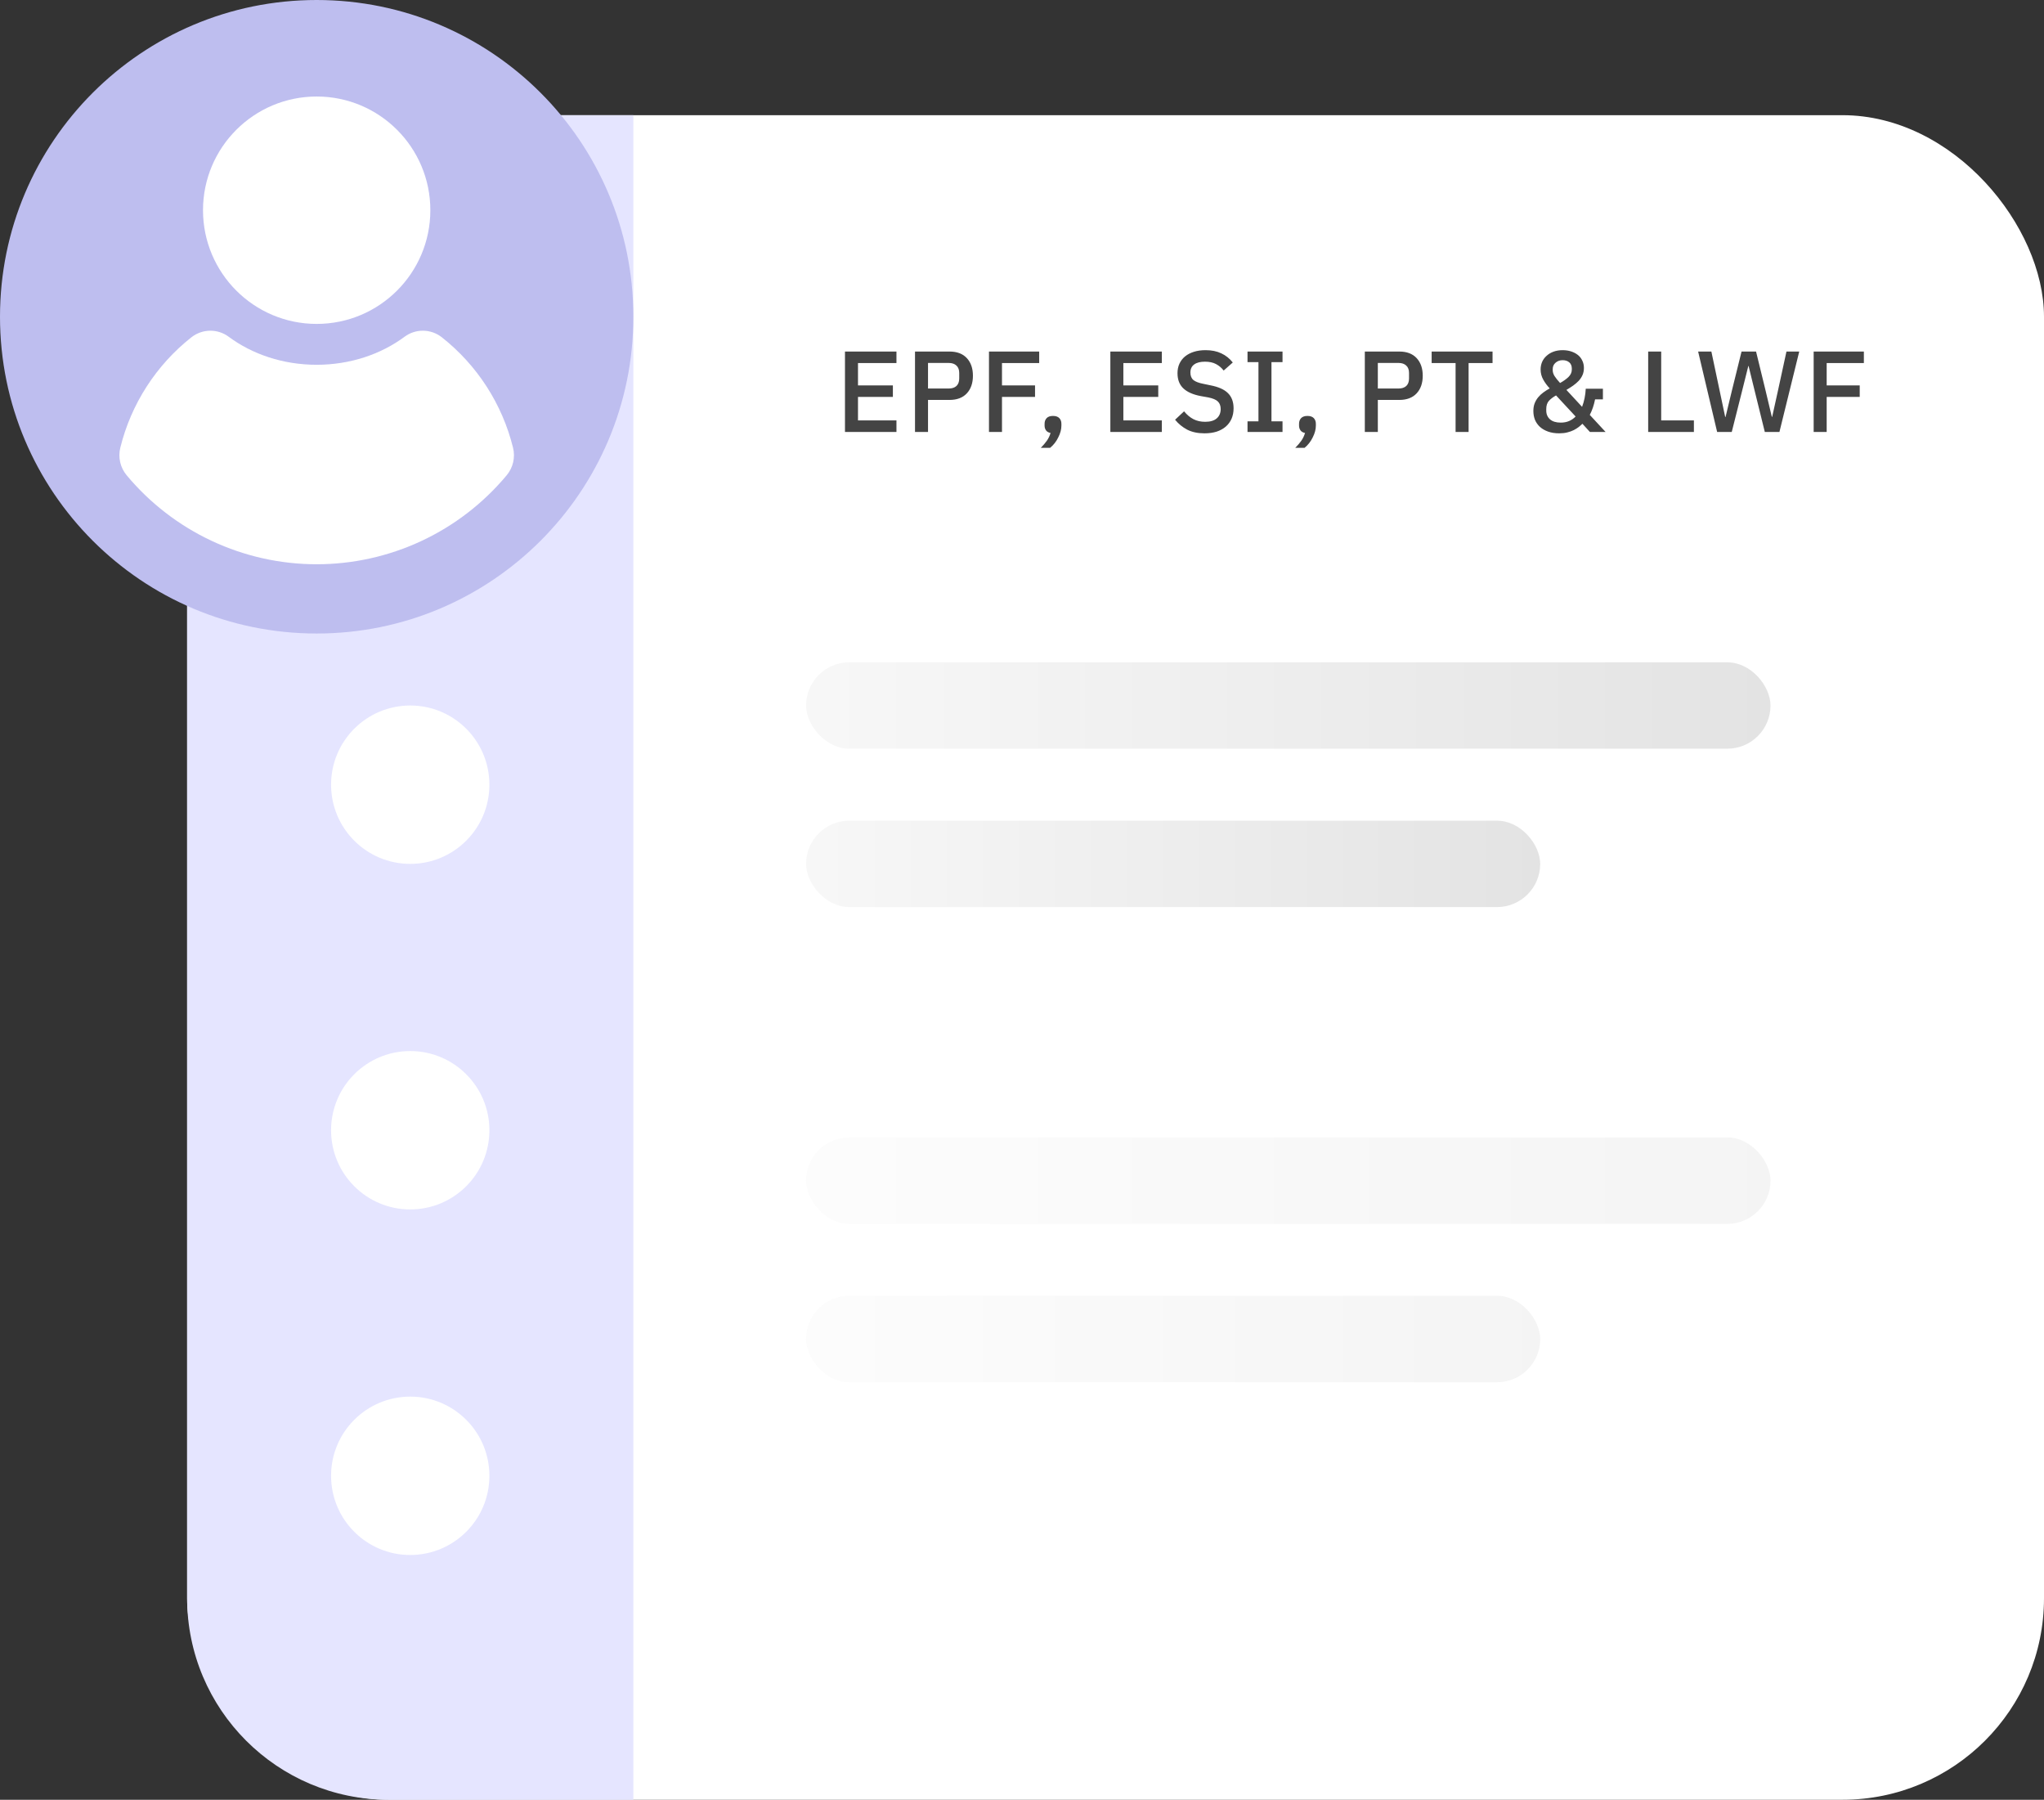 <svg width="142" height="125" viewBox="0 0 142 125" fill="none" xmlns="http://www.w3.org/2000/svg">
<rect x="0" y="0" width="142" height="125" fill="#333333" stroke="none"/>
<rect x="13" y="8" width="129" height="117" rx="14" fill="white"/>
<path d="M13 22C13 14.268 19.268 8 27 8H44V125H27C19.268 125 13 118.732 13 111V22Z" fill="#E5E5FF"/>
<circle cx="28.5" cy="30.5" r="5.5" fill="white"/>
<circle cx="28.5" cy="54.5" r="5.5" fill="white"/>
<circle cx="28.5" cy="78.5" r="5.5" fill="white"/>
<circle cx="28.5" cy="102.5" r="5.5" fill="white"/>
<rect x="56" y="46" width="67" height="6" rx="3" fill="url(#paint0_linear_9027_4761)" fill-opacity="0.2"/>
<rect x="56" y="57" width="51" height="6" rx="3" fill="url(#paint1_linear_9027_4761)" fill-opacity="0.2"/>
<g opacity="0.4">
<rect x="56" y="79" width="67" height="6" rx="3" fill="url(#paint2_linear_9027_4761)" fill-opacity="0.2"/>
<rect x="56" y="90" width="51" height="6" rx="3" fill="url(#paint3_linear_9027_4761)" fill-opacity="0.2"/>
</g>
<g clip-path="url(#clip0_9027_4761)">
<path d="M22 44C34.15 44 44 34.15 44 22C44 9.85 34.15 0 22 0C9.85 0 0 9.85 0 22C0 34.15 9.85 44 22 44Z" fill="#BEBEEF"/>
<path d="M35.642 31.098C35.724 31.429 35.726 31.774 35.65 32.105C35.573 32.437 35.419 32.746 35.201 33.008C33.588 34.943 31.57 36.499 29.288 37.568C27.007 38.636 24.519 39.19 22 39.19C19.48 39.19 16.992 38.636 14.711 37.568C12.43 36.499 10.411 34.943 8.798 33.008C8.58 32.746 8.426 32.437 8.35 32.105C8.273 31.774 8.276 31.429 8.357 31.098C9.106 28.06 10.846 25.359 13.303 23.422C13.67 23.135 14.121 22.976 14.586 22.969C15.052 22.962 15.507 23.108 15.882 23.385C17.515 24.599 19.655 25.335 21.996 25.335C24.337 25.335 26.477 24.599 28.111 23.385C28.485 23.108 28.94 22.962 29.406 22.969C29.872 22.976 30.322 23.135 30.689 23.422C33.148 25.358 34.892 28.059 35.642 31.098Z" fill="white"/>
<path d="M22 22.497C26.361 22.497 29.897 18.961 29.897 14.6C29.897 10.239 26.361 6.703 22 6.703C17.639 6.703 14.103 10.239 14.103 14.6C14.103 18.961 17.639 22.497 22 22.497Z" fill="white"/>
</g>
<path d="M58.702 30V24.416H62.278V25.216H59.606V26.768H62.03V27.568H59.606V29.2H62.278V30H58.702ZM63.567 30V24.416H65.967C66.484 24.416 66.884 24.568 67.167 24.872C67.45 25.176 67.591 25.584 67.591 26.096C67.591 26.608 67.45 27.016 67.167 27.32C66.884 27.624 66.484 27.776 65.967 27.776H64.471V30H63.567ZM64.471 26.984H65.911C66.14 26.984 66.319 26.925 66.447 26.808C66.575 26.685 66.639 26.512 66.639 26.288V25.904C66.639 25.68 66.575 25.509 66.447 25.392C66.319 25.269 66.14 25.208 65.911 25.208H64.471V26.984ZM68.706 30V24.416H72.194V25.216H69.61V26.768H71.906V27.568H69.61V30H68.706ZM73.153 28.888C73.35 28.888 73.496 28.939 73.593 29.04C73.689 29.141 73.737 29.272 73.737 29.432V29.56C73.737 29.821 73.665 30.093 73.52 30.376C73.382 30.664 73.192 30.907 72.953 31.104H72.305C72.475 30.933 72.617 30.768 72.728 30.608C72.841 30.448 72.926 30.269 72.984 30.072C72.846 30.045 72.742 29.987 72.672 29.896C72.603 29.8 72.569 29.688 72.569 29.56V29.432C72.569 29.272 72.617 29.141 72.713 29.04C72.808 28.939 72.955 28.888 73.153 28.888ZM77.138 30V24.416H80.714V25.216H78.042V26.768H80.466V27.568H78.042V29.2H80.714V30H77.138ZM83.675 30.096C83.206 30.096 82.806 30.011 82.475 29.84C82.15 29.669 81.87 29.44 81.635 29.152L82.259 28.568C82.456 28.808 82.672 28.989 82.907 29.112C83.147 29.235 83.419 29.296 83.723 29.296C84.08 29.296 84.35 29.216 84.531 29.056C84.712 28.896 84.803 28.68 84.803 28.408C84.803 28.189 84.739 28.016 84.611 27.888C84.483 27.76 84.256 27.664 83.931 27.6L83.435 27.512C82.891 27.411 82.483 27.232 82.211 26.976C81.939 26.72 81.803 26.368 81.803 25.92C81.803 25.675 81.848 25.453 81.939 25.256C82.035 25.053 82.166 24.885 82.331 24.752C82.502 24.613 82.707 24.507 82.947 24.432C83.187 24.357 83.456 24.32 83.755 24.32C84.176 24.32 84.542 24.395 84.851 24.544C85.16 24.688 85.424 24.899 85.643 25.176L85.011 25.736C84.867 25.549 84.691 25.4 84.483 25.288C84.275 25.176 84.016 25.12 83.707 25.12C83.387 25.12 83.139 25.184 82.963 25.312C82.787 25.44 82.699 25.627 82.699 25.872C82.699 26.107 82.771 26.283 82.915 26.4C83.059 26.512 83.283 26.597 83.587 26.656L84.083 26.76C84.643 26.867 85.051 27.048 85.307 27.304C85.568 27.56 85.699 27.912 85.699 28.36C85.699 28.621 85.654 28.859 85.563 29.072C85.472 29.285 85.339 29.469 85.163 29.624C84.992 29.773 84.782 29.891 84.531 29.976C84.28 30.056 83.995 30.096 83.675 30.096ZM86.667 30V29.264H87.427V25.152H86.667V24.416H89.099V25.152H88.331V29.264H89.099V30H86.667ZM90.831 28.888C91.028 28.888 91.175 28.939 91.271 29.04C91.367 29.141 91.415 29.272 91.415 29.432V29.56C91.415 29.821 91.343 30.093 91.199 30.376C91.06 30.664 90.871 30.907 90.631 31.104H89.983C90.153 30.933 90.295 30.768 90.407 30.608C90.519 30.448 90.604 30.269 90.663 30.072C90.524 30.045 90.42 29.987 90.351 29.896C90.281 29.8 90.247 29.688 90.247 29.56V29.432C90.247 29.272 90.295 29.141 90.391 29.04C90.487 28.939 90.633 28.888 90.831 28.888ZM94.816 30V24.416H97.216C97.733 24.416 98.133 24.568 98.416 24.872C98.698 25.176 98.84 25.584 98.84 26.096C98.84 26.608 98.698 27.016 98.416 27.32C98.133 27.624 97.733 27.776 97.216 27.776H95.72V30H94.816ZM95.72 26.984H97.16C97.389 26.984 97.568 26.925 97.696 26.808C97.824 26.685 97.888 26.512 97.888 26.288V25.904C97.888 25.68 97.824 25.509 97.696 25.392C97.568 25.269 97.389 25.208 97.16 25.208H95.72V26.984ZM102.026 25.216V30H101.122V25.216H99.459V24.416H103.69V25.216H102.026ZM109.933 29.432C109.863 29.501 109.778 29.576 109.677 29.656C109.581 29.731 109.466 29.803 109.333 29.872C109.205 29.936 109.055 29.989 108.885 30.032C108.719 30.075 108.53 30.096 108.317 30.096C108.029 30.096 107.773 30.056 107.549 29.976C107.325 29.896 107.135 29.787 106.981 29.648C106.831 29.509 106.717 29.347 106.637 29.16C106.562 28.968 106.525 28.763 106.525 28.544C106.525 28.347 106.554 28.171 106.613 28.016C106.677 27.856 106.759 27.715 106.861 27.592C106.967 27.464 107.087 27.352 107.221 27.256C107.359 27.155 107.506 27.061 107.661 26.976C107.485 26.789 107.335 26.587 107.213 26.368C107.09 26.149 107.029 25.915 107.029 25.664C107.029 25.477 107.063 25.301 107.133 25.136C107.207 24.971 107.311 24.829 107.445 24.712C107.578 24.589 107.738 24.493 107.925 24.424C108.117 24.355 108.327 24.32 108.557 24.32C108.77 24.32 108.967 24.349 109.149 24.408C109.33 24.467 109.487 24.549 109.621 24.656C109.754 24.763 109.855 24.893 109.925 25.048C109.999 25.197 110.037 25.365 110.037 25.552C110.037 25.733 110.005 25.899 109.941 26.048C109.877 26.192 109.789 26.325 109.677 26.448C109.565 26.565 109.434 26.677 109.285 26.784C109.141 26.885 108.986 26.984 108.821 27.08L109.909 28.256C109.983 28.064 110.042 27.861 110.085 27.648C110.127 27.435 110.154 27.219 110.165 27H111.357V27.736H110.813C110.733 28.141 110.61 28.501 110.445 28.816L111.541 30H110.453L109.933 29.432ZM108.557 25.016C108.365 25.016 108.202 25.075 108.069 25.192C107.935 25.304 107.869 25.453 107.869 25.64V25.704C107.869 25.843 107.911 25.981 107.997 26.12C108.087 26.259 108.215 26.419 108.381 26.6C108.605 26.477 108.797 26.341 108.957 26.192C109.117 26.037 109.197 25.861 109.197 25.664V25.6C109.197 25.413 109.138 25.269 109.021 25.168C108.903 25.067 108.749 25.016 108.557 25.016ZM108.421 29.352C108.645 29.352 108.842 29.315 109.013 29.24C109.183 29.165 109.333 29.061 109.461 28.928L108.101 27.464C107.898 27.576 107.733 27.701 107.605 27.84C107.482 27.979 107.421 28.168 107.421 28.408V28.512C107.421 28.768 107.509 28.973 107.685 29.128C107.861 29.277 108.106 29.352 108.421 29.352ZM114.502 30V24.416H115.406V29.2H117.678V30H114.502ZM119.292 30L117.972 24.416H118.892L119.46 27.104L119.852 28.96H119.876L120.324 27.104L120.988 24.416H121.996L122.652 27.104L123.092 28.952H123.116L123.524 27.104L124.108 24.416H124.996L123.62 30H122.604L121.892 27.112L121.476 25.416H121.46L121.036 27.112L120.308 30H119.292ZM125.998 30V24.416H129.486V25.216H126.902V26.768H129.198V27.568H126.902V30H125.998Z" fill="#444444"/>
<defs>
<linearGradient id="paint0_linear_9027_4761" x1="56" y1="49" x2="123" y2="49" gradientUnits="userSpaceOnUse">
<stop stop-color="#D9D9D9"/>
<stop offset="1" stop-color="#737373"/>
</linearGradient>
<linearGradient id="paint1_linear_9027_4761" x1="56" y1="60" x2="107" y2="60" gradientUnits="userSpaceOnUse">
<stop stop-color="#D9D9D9"/>
<stop offset="1" stop-color="#737373"/>
</linearGradient>
<linearGradient id="paint2_linear_9027_4761" x1="56" y1="82" x2="123" y2="82" gradientUnits="userSpaceOnUse">
<stop stop-color="#D9D9D9"/>
<stop offset="1" stop-color="#737373"/>
</linearGradient>
<linearGradient id="paint3_linear_9027_4761" x1="56" y1="93" x2="107" y2="93" gradientUnits="userSpaceOnUse">
<stop stop-color="#D9D9D9"/>
<stop offset="1" stop-color="#737373"/>
</linearGradient>
<clipPath id="clip0_9027_4761">
<rect width="44" height="44" fill="white"/>
</clipPath>
</defs>
</svg>
